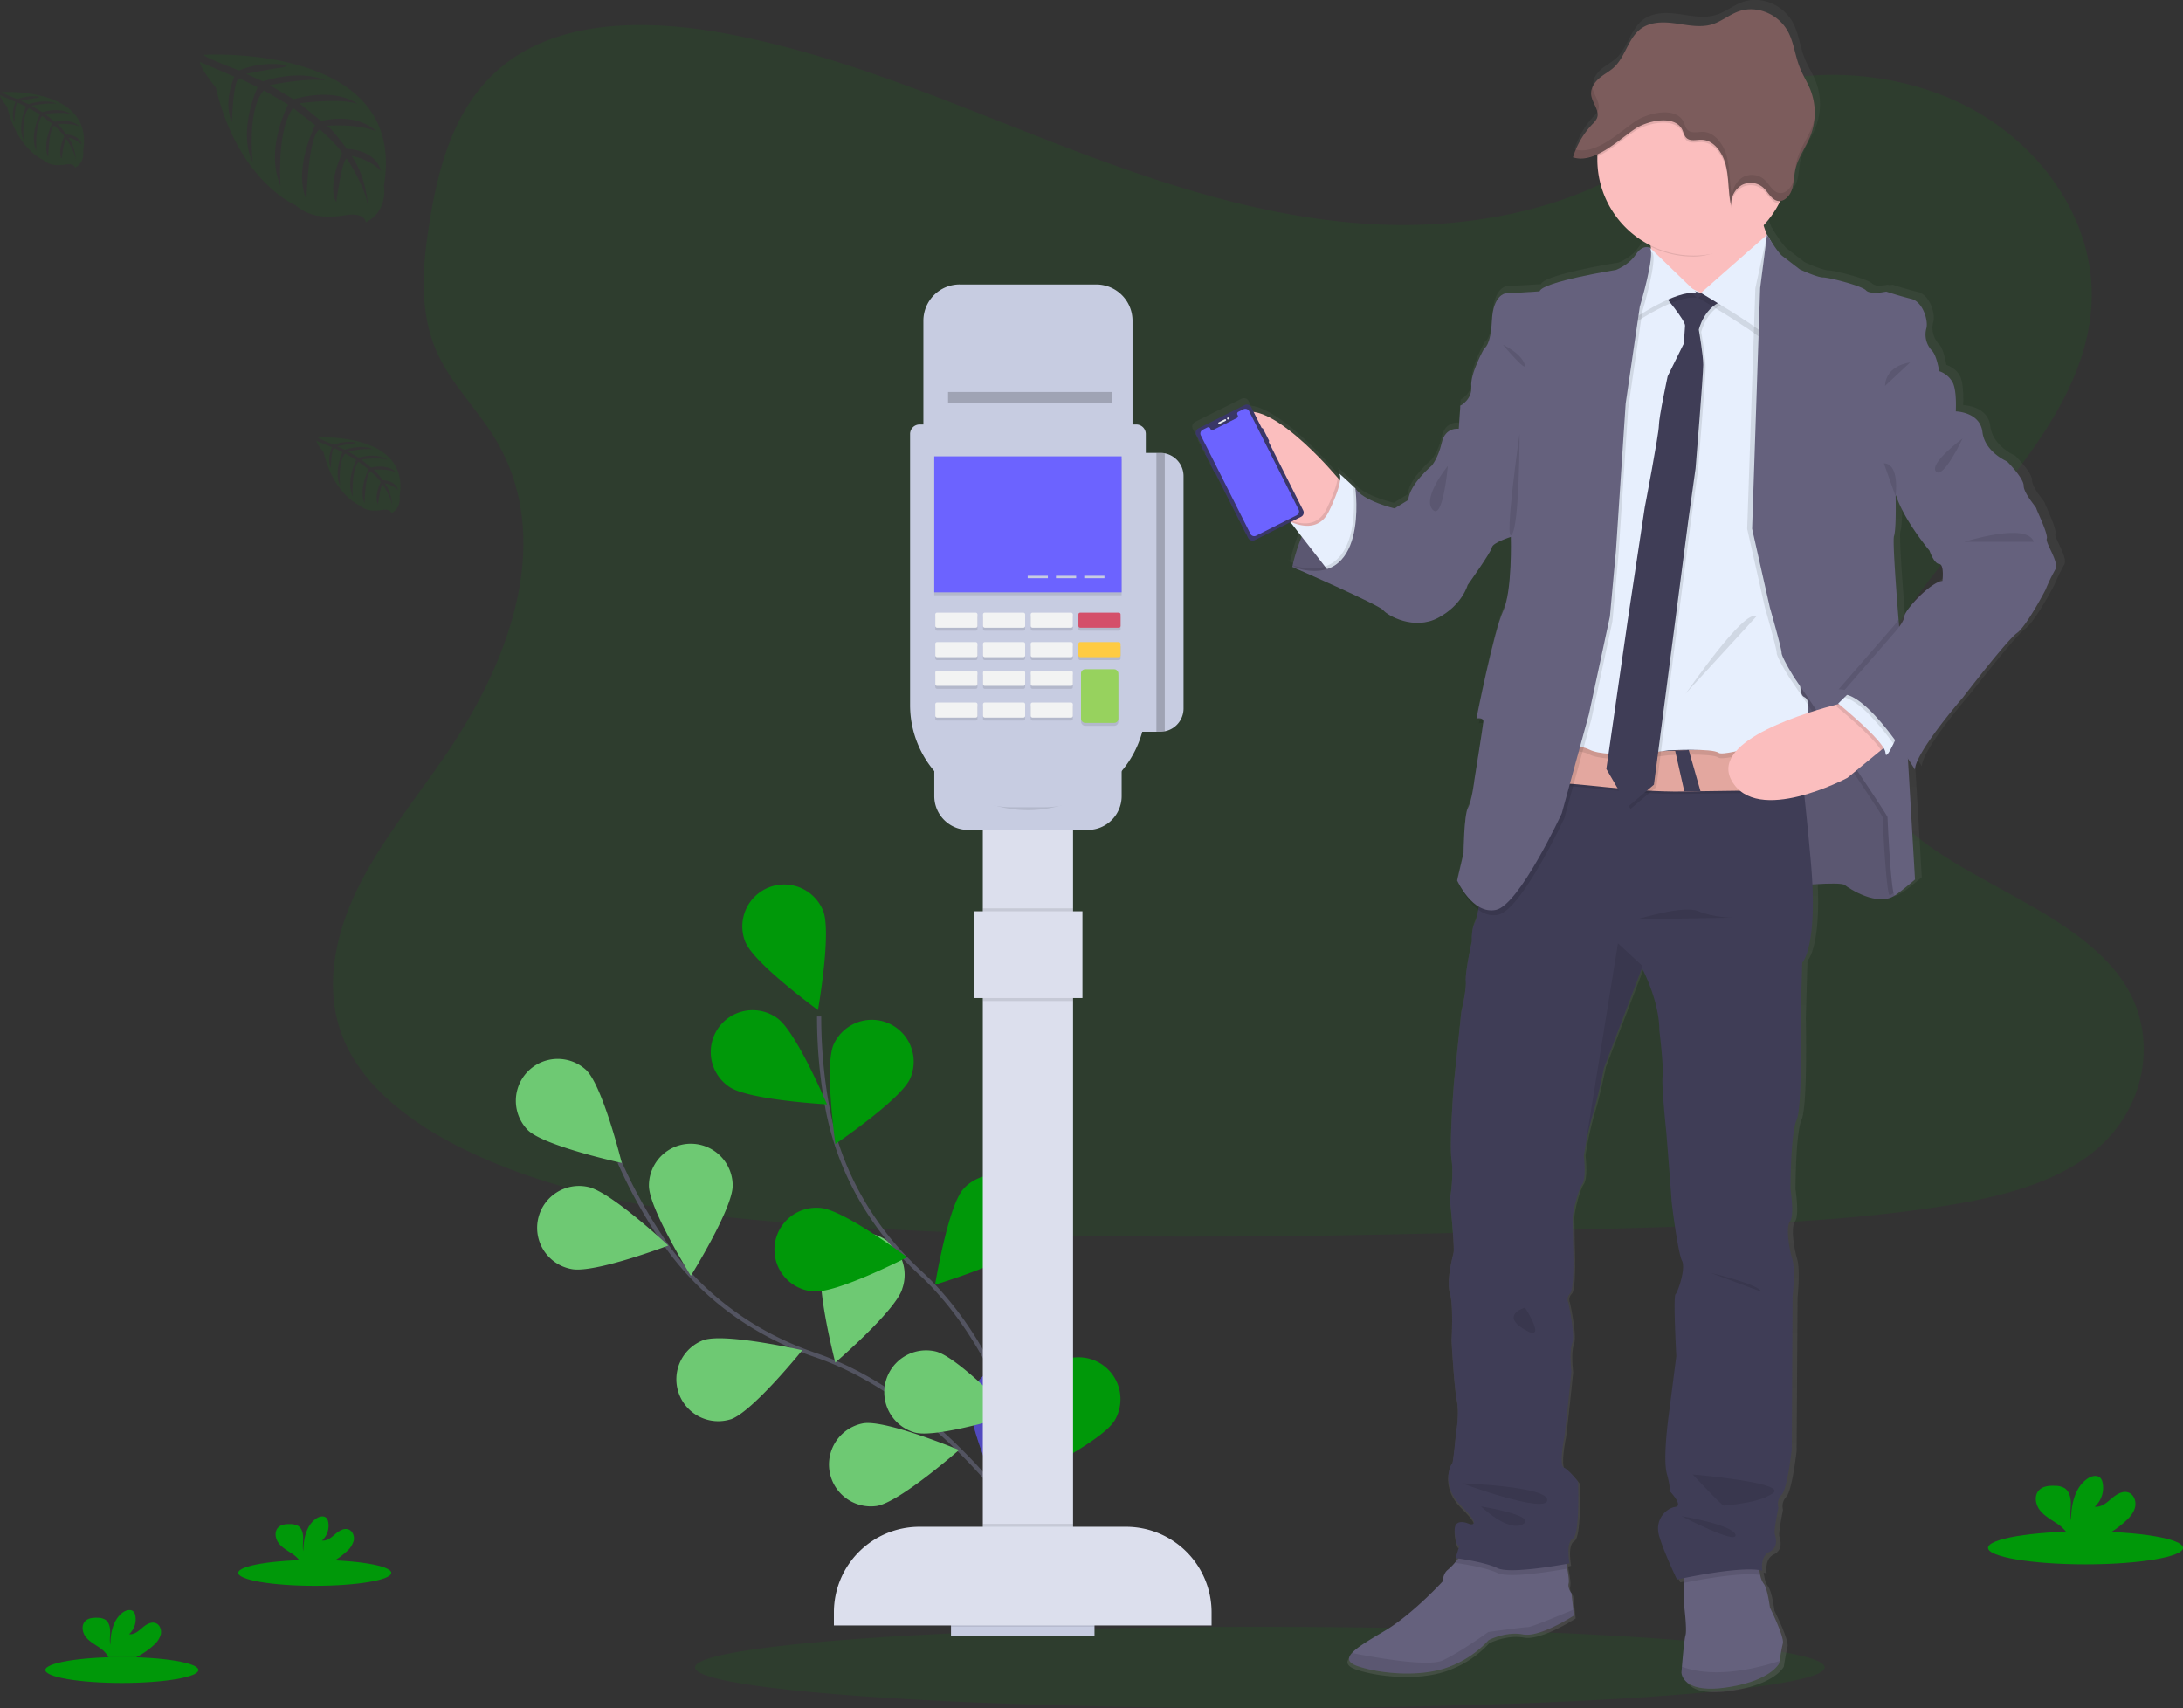 <svg xmlns="http://www.w3.org/2000/svg" xmlns:xlink="http://www.w3.org/1999/xlink" data-name="Layer 1" width="1038.82" height="812.78"><rect width="100%" height="100%" fill="#333333" stroke="none"/><rect id="backgroundrect" width="100%" height="100%" x="0" y="0" fill="none" stroke="none"/><defs><linearGradient id="d0fcbace-0635-4911-8b0c-c4f3fdb0b5b3" x1="0.5" y1="1" x2="0.5" y2="0"><stop offset="0" stop-color="gray" stop-opacity="0.25"/><stop offset="0.54" stop-color="gray" stop-opacity="0.12"/><stop offset="1" stop-color="gray" stop-opacity="0.1"/></linearGradient></defs><title>mobile payments</title><g class="currentLayer" style=""><title>Layer 1</title><path d="M659.06,106.933 C603.83,105.023 551.22,87.183 500.98,67.723 s-100,-41.12 -153.91,-51.46 c-34.68,-6.65 -74.33,-7.59 -102.28,11 c-26.88,17.89 -35.57,48.78 -40.24,77.43 c-3.52,21.56 -5.58,44.26 4.05,64.44 c6.68,14 18.55,25.79 26.76,39.21 c28.56,46.71 8.37,104.3 -22.58,149.9 C198.26,379.583 181.41,399.993 170.22,422.723 s-16.39,48.87 -6.59,72.09 c9.72,23 32.87,40.32 58,52.49 c50.95,24.7 111,31.77 169.51,35.78 c129.58,8.86 259.85,5 389.78,1.18 c48.08,-1.42 96.37,-2.86 143.67,-10.3 c26.27,-4.13 53.39,-10.68 72.46,-26.5 c24.21,-20.08 30.21,-54.09 14,-79.27 c-27.21,-42.24 -102.45,-52.73 -121.46,-98.06 c-10.47,-24.95 0.28,-52.75 15.49,-75.89 c32.64,-49.64 87.34,-93.19 90.22,-149.93 c2,-39 -24.32,-78 -65,-96.44 c-42.62,-19.33 -101.71,-16.9 -133.16,15.1 C764.73,95.953 707.83,108.633 659.06,106.933 z" fill="#009809" opacity="0.1" id="svg_1" class="" fill-opacity="1"/><path d="M503.15,749.75 s-46,-81.51 -115.32,-105 c-29.09,-9.86 -54.48,-28.4 -71.84,-53.74 a238.81,238.81 0 0 1 -21.2,-38.12 " fill="none" stroke="#535461" stroke-miterlimit="10" stroke-width="2" id="svg_2"/><path d="M251.21,537.81 c7.89,7.66 44.67,15.59 44.67,15.59 s-9,-36.52 -16.92,-44.19 a19.93,19.93 0 0 0 -27.75,28.6 z" fill="#6ec973" id="svg_3" class="" fill-opacity="1" opacity="1"/><path d="M272.01,603.9 c10.8,2.14 46,-11.19 46,-11.19 s-27.43,-25.76 -38.22,-27.9 a19.93,19.93 0 1 0 -7.76,39.09 z" fill="#6ec973" id="svg_4" class="" fill-opacity="1" opacity="1"/><path d="M347.77,675.39 c10.4,-3.6 34,-32.87 34,-32.87 s-36.67,-8.39 -47.07,-4.79 a19.93,19.93 0 0 0 13,37.66 z" fill="#6ec973" id="svg_5" class="" fill-opacity="1" opacity="1"/><path d="M417.27,716.62 c10.86,-1.79 39.1,-26.64 39.1,-26.64 s-34.73,-14.47 -45.59,-12.68 a19.93,19.93 0 0 0 6.49,39.32 z" fill="#6ec973" id="svg_6" class="" fill-opacity="1" opacity="1"/><path d="M348.66,564.17 c0,11 -19.91,42.93 -19.91,42.93 S308.81,575.19 308.8,564.19 a19.93,19.93 0 0 1 39.86,0 z" fill="#6ec973" id="svg_7" class="" fill-opacity="1" opacity="1"/><path d="M429.33,613.39 c-3.29,10.5 -31.84,35 -31.84,35 s-9.48,-36.41 -6.19,-46.91 a19.93,19.93 0 1 1 38,11.91 z" fill="#6ec973" id="svg_8" class="" fill-opacity="1" opacity="1"/><path d="M501.17,671.99 c-1.46,10.9 -25.46,39.88 -25.46,39.88 s-15.5,-34.28 -14,-45.19 a19.92,19.92 0 1 1 39.49,5.31 z" fill="#6c63ff" id="svg_9"/><path d="M501.17,671.99 c-1.46,10.9 -25.46,39.88 -25.46,39.88 s-15.5,-34.28 -14,-45.19 a19.92,19.92 0 1 1 39.49,5.31 z" opacity="0.25" id="svg_16"/><path d="M500.5,748.13 s-9,-93.17 -62.87,-142.73 c-22.6,-20.8 -38.3,-48 -43.9,-78.24 a238.09,238.09 0 0 1 -3.93,-43.45 " fill="none" stroke="#535461" stroke-miterlimit="10" stroke-width="2" id="svg_17"/><path d="M354.727,448.28 c4.11,10.21 34.52,32.36 34.52,32.36 s6.55,-37.05 2.44,-47.26 a19.93,19.93 0 0 0 -37,14.9 z" fill="#009809" id="svg_18" class="" fill-opacity="1"/><path d="M346.957,517.13 c9,6.33 46.57,8.4 46.57,8.4 s-14.63,-34.66 -23.63,-41 a19.93,19.93 0 1 0 -22.94,32.59 z" fill="#009809" id="svg_19" class="" fill-opacity="1"/><path d="M387.237,614.543 c11,0.92 44.44,-16.26 44.44,-16.26 S401.547,575.723 390.577,574.833 a19.93,19.93 0 1 0 -3.34,39.71 z" fill="#009809" id="svg_20" class="" fill-opacity="1"/><path d="M435.41,681.717 c10.66,2.76 46.55,-8.52 46.55,-8.52 s-25.89,-27.3 -36.54,-30.06 a19.93,19.93 0 0 0 -10,38.58 z" fill="#6ec973" id="svg_21" class="" fill-opacity="1"/><path d="M433.137,513.193 c-4.46,10.07 -35.6,31.18 -35.6,31.18 s-5.3,-37.25 -0.85,-47.31 a19.93,19.93 0 0 1 36.45,16.13 z" fill="#009809" id="svg_22" class="" fill-opacity="1"/><path d="M488.27,592.217 c-7.26,8.27 -43.29,19.1 -43.29,19.1 s6.09,-37.13 13.35,-45.39 a19.92,19.92 0 1 1 29.94,26.29 z" fill="#009809" id="svg_23" class="" fill-opacity="1"/><path d="M530.21,676.24 C524.41,685.62 490.77,702.39 490.77,702.39 s-0.28,-37.62 5.48,-47 a19.93,19.93 0 0 1 34,20.86 z" fill="#009809" id="svg_24" class="" fill-opacity="1"/><ellipse cx="599.527" cy="793.45" rx="268.81" ry="19.33" fill="#009809" opacity="0.1" id="svg_25" class="" fill-opacity="1"/><path d="M978.11,253.85 c0.78,-2.13 -5.07,-13.95 -5.07,-14.53 s-6.05,-7.17 -6.05,-10.85 s-8,-11.62 -8,-11.62 s-10.73,-4.46 -11.9,-14.15 s-12.85,-9.88 -12.88,-9.88 h0 s0.05,-0.89 0.07,-2.22 c0,-3 -0.09,-8.4 -1.44,-11.34 c-2,-4.26 -6.64,-5.62 -6.64,-5.62 s-1.17,-7.56 -3.51,-9.89 a11.1,11.1 0 0 1 -2.73,-10.46 c1.17,-3.67 -1.56,-13 -7.22,-14.33 s-12.1,-3.49 -12.1,-3.49 s-0.63,0.12 -1.56,0.25 l-0.78,-0.25 a34.3,34.3 0 0 1 -4.1,0.51 a5.14,5.14 0 0 1 -3.31,-1.09 c-2,-2.13 -17.75,-6.2 -20.68,-6.2 s-11.32,-3.88 -11.32,-3.88 s-5.85,-4.45 -8.38,-6.39 c-2.36,-1.79 -6.71,-9.06 -7.34,-10.13 l-0.08,-0.14 h0 l-0.05,0 a35.93,35.93 0 0 1 -1.53,-4.23 c-0.09,-0.3 -0.16,-0.6 -0.24,-0.9 a46.64,46.64 0 0 0 7.26,-10 c0.2,-0.38 0.38,-0.77 0.57,-1.15 a4.21,4.21 0 0 0 1.27,-0.2 a5.38,5.38 0 0 0 0.51,-0.2 a8.5,8.5 0 0 0 4.14,-4.95 h0 c0.14,-0.42 0.26,-0.85 0.37,-1.28 l0.09,-0.43 c0.07,-0.29 0.13,-0.59 0.19,-0.89 s0.05,-0.33 0.08,-0.5 s0.09,-0.58 0.13,-0.87 s0,-0.33 0.07,-0.49 c0.05,-0.37 0.09,-0.73 0.14,-1.1 h0 c0.16,-1.37 0.32,-2.74 0.61,-4.08 a0.14,0.14 0 0 1 0,-0.06 h0 c1.16,-5.26 4.33,-9.7 6.57,-14.56 h0 c0.32,-0.7 0.62,-1.41 0.9,-2.12 s0.54,-1.56 0.77,-2.36 c0.07,-0.24 0.12,-0.48 0.19,-0.72 q0.22,-0.88 0.39,-1.77 c0.05,-0.25 0.1,-0.5 0.14,-0.76 c0.14,-0.8 0.25,-1.61 0.31,-2.42 a29.86,29.86 0 0 0 -2,-13.61 c-1.46,-3.64 -3.64,-6.92 -5.12,-10.55 c-2.24,-5.52 -2.83,-11.76 -5.57,-17 c-4.59,-8.81 -15.41,-13.22 -24.3,-9.91 c-4.24,1.58 -7.92,4.65 -12.23,6 c-5.76,1.84 -11.93,0.46 -17.9,-0.37 s-12.56,-0.9 -17.36,3 c-5.53,4.49 -7,12.93 -12.22,17.85 c-2.18,2.07 -4.89,3.39 -7.19,5.3 a11.79,11.79 0 0 0 -3.61,4.93 c0,0.14 -0.09,0.28 -0.13,0.42 s-0.09,0.33 -0.13,0.5 s-0.07,0.39 -0.1,0.58 s0,0.27 0,0.4 a6,6 0 0 0 0,1 h0 a8.33,8.33 0 0 0 0.16,1 a2,2 0 0 0 0.07,0.26 a7.71,7.71 0 0 0 0.24,0.82 s0,0.1 0,0.15 c0.11,0.3 0.23,0.59 0.35,0.89 l0.19,0.43 c0,0.12 0.11,0.24 0.16,0.37 a23,23 0 0 1 1.81,4.5 a5,5 0 0 1 -0.18,3 a9,9 0 0 1 -2.16,2.84 a40.32,40.32 0 0 0 -8.81,14.1 c-0.22,0.6 -0.43,1.2 -0.63,1.81 c0,0 0,0 0,0.05 l0.26,0.07 a13.06,13.06 0 0 0 1.71,0.37 c0.33,0 0.66,0.08 1,0.1 a15.2,15.2 0 0 0 4,-0.3 c0.34,-0.07 0.67,-0.15 1,-0.24 a23.88,23.88 0 0 0 3.95,-1.45 c0,0.4 0,0.79 0,1.19 c0,0.22 0,0.44 0,0.66 a46.06,46.06 0 0 0 25.6,41.21 c0.06,0.43 0.11,0.84 0.17,1.26 s0.09,0.71 0.13,1.06 l-0.53,-0.51 s-3.51,-1.74 -6.83,3.3 s-9.56,7.36 -9.56,7.36 s-35.51,5.62 -36.87,10.27 l-16.59,1 s-5.85,0.77 -6.43,13 s-3.71,13.37 -3.71,13.37 s-6.83,12 -6.24,18.21 s-5.27,9.3 -5.27,9.3 l-0.78,11 s-6.44,-1 -8.2,6.59 s-4.87,11 -4.87,11 s-10.74,8.92 -11.32,16.47 l-6.63,4.07 s-15.42,-3.49 -18.93,-9.69 l-1.08,-1 a0.75,0.75 0 0 1 -0.09,-0.15 a0.32,0.32 0 0 0 0,0.07 c-2.3,-2.17 -7.2,-6.73 -6.45,-5.68 a4.82,4.82 0 0 1 0.32,3.12 l-1.15,-1.27 l-3.07,-3.41 s-22.93,-26.34 -37.56,-28.19 l-1.11,-2.19 a2.51,2.51 0 0 0 -3.37,-1.1 l-22.07,11 a2.49,2.49 0 0 0 -1.12,3.35 l2.47,4.85 h-0.05 a0.23,0.23 0 0 0 -0.1,0.32 l0.87,1.71 a0.24,0.24 0 0 0 0.32,0.11 h0 v0 l0.91,1.79 h0 a0.27,0.27 0 0 0 -0.12,0.36 l1.65,3.24 a0.26,0.26 0 0 0 0.36,0.12 h0 l0.67,1.31 h0 a0.26,0.26 0 0 0 -0.11,0.34 l1.68,3.3 a0.24,0.24 0 0 0 0.34,0.11 h0 l16,31.61 a2.52,2.52 0 0 0 3.37,1.11 l16.94,-8.47 l0.6,0.44 l5,6.43 c-0.85,2 -1.56,4 -2.16,5.79 a1.54,1.54 0 0 1 -0.05,0.17 c-0.13,0.38 -0.25,0.76 -0.36,1.12 l-0.12,0.38 c-0.12,0.37 -0.23,0.73 -0.33,1.07 l-0.18,0.64 c0,0.12 -0.08,0.25 -0.11,0.37 c-0.55,1.94 -0.9,3.44 -1.09,4.27 l-1.29,-0.4 l1.26,0.54 c0,0.07 0,0.15 0,0.2 c-0.06,0.26 -0.08,0.41 -0.08,0.41 c0.38,0.18 0.78,0.35 1.2,0.52 c6.83,3 40.94,17.94 42.69,20.21 c1.95,2.52 14.83,9.88 26.54,3.68 s14.24,-15.69 14.24,-15.69 s11.32,-15.7 11.71,-18 s9.17,-5 9.17,-5 s0.78,26 -3.71,35.46 s-12.88,51.53 -12.88,51.53 a6.16,6.16 0 0 1 1.66,-0.1 l-0.49,2.43 a5.54,5.54 0 0 1 2.06,0 c-0.62,4.77 -4.2,27 -4.2,27 s-1.17,10.08 -3.13,13.56 s-2.14,21.7 -2.14,21.7 l-3.12,13.18 s0.41,0.91 1.18,2.27 v0.05 s3.35,7.44 9,11.61 a23.82,23.82 0 0 1 -1.57,6 c-2,3.87 -1.56,9.3 -1.56,9.3 s-3.31,14.91 -2.93,19.18 S695.41,480.94 695.41,480.94 l-3.51,33.71 s-2.34,29.25 -1.17,37.2 s-0.78,18.79 -0.78,18.79 s2.34,23.06 1.75,25.57 s-3.51,13.37 -1.75,19.38 s0.78,22.47 0.78,22.47 s1.17,21.71 2.53,28.68 s-0.39,15.89 -0.39,15.89 s-1.37,14.92 -2,14.92 s-5.66,10.26 4.68,20.34 S699.51,726.39 699.51,726.39 s-8.2,-4.07 -7.22,4.26 c0.92,7.93 2.21,5.86 2.33,5.64 l-2,6.37 s0.51,0.06 1.37,0.19 l-1.13,1.36 a30.79,30.79 0 0 1 -3.94,4.08 c-2.34,1.74 -2.54,5.61 -2.54,5.61 s-14.43,15.7 -27.89,23.64 c-7.08,4.18 -13.2,7.72 -15.86,10.64 c-2.4,2.63 -2,4.76 3,6.41 c10.54,3.49 29.07,5.23 42.33,0.78 a49.37,49.37 0 0 0 20.68,-13.37 s8.4,-4.27 16.59,-2.72 s24.58,-9.1 24.58,-9.1 l-0.3,-2.75 l-0.87,-7.91 s-2,-2.33 -1.37,-4.84 c0.27,-1.14 -0.14,-4.08 -0.67,-7 c-0.14,-0.77 -0.29,-1.53 -0.44,-2.25 l1.5,-0.28 s-1.94,-9.88 1.57,-11.82 s2.53,-27.32 2.53,-27.32 s-4.49,-5.81 -6.83,-6.78 s-0.2,-13 0.2,-14.53 s3.51,-31.58 3.51,-31.58 s-1.17,-9.49 0.39,-13.56 s-1.95,-19.76 -1.95,-19.76 s-1.17,-1.94 1,-4.27 S749.41,592.54 749.41,592.54 s-0.19,-10.46 -0.19,-13.18 s2.34,-12.59 4.48,-15.88 s0.79,-13.57 0.79,-13.57 v0 l0.12,-0.77 c0,-0.29 0.1,-0.67 0.17,-1.1 l0.18,-1 a146.82,146.82 0 0 1 3.8,-16.82 c2.54,-8.14 5.47,-22.47 5.47,-22.47 L782.41,460.39 l0.21,-0.56 s8.38,15.5 8.38,29.85 c0,0 2.16,17.24 1.57,21.89 s1.76,26.54 1.76,26.54 s2.53,31.38 2.53,32.74 s3.12,25.58 5.08,29.27 s-2,14.91 -3.13,16.07 s0.39,29.65 0.39,29.65 s-2.93,22.47 -3.51,27.12 s-2.93,22.48 -1,29.46 s1.17,7.94 1.17,7.94 s7,7.17 2.93,7.75 s-10.33,5.81 -7.81,14.14 s8.6,20.74 8.6,20.74 s1.21,-0.27 3.23,-0.68 l0,2.3 l0.24,11.55 s1.36,11 0.58,13.57 c-0.57,1.83 -1.35,10.52 -1.73,15 c-0.14,1.66 -0.22,2.77 -0.22,2.77 s0,10.26 21.65,7.17 s25.56,-11.63 25.56,-11.63 l0.16,-1.07 c0.32,-2 1,-6.11 1.59,-8.42 c0.79,-3.11 -6.23,-17.06 -6.23,-17.06 s-1.18,-9.48 -3.13,-11.62 a10.28,10.28 0 0 1 -1.57,-4.07 c-0.18,-0.78 -0.33,-1.59 -0.46,-2.39 c0.51,0.07 1,0.16 1.44,0.26 c0,0 -1.17,-6.78 3.33,-8.92 s3.31,-6.58 2.73,-8.52 s1.75,-12.78 1.75,-12.78 a6.33,6.33 0 0 1 1.56,-6.2 c2.74,-2.72 4.88,-21.71 4.88,-21.71 L855.41,617.39 s1.37,-13 -0.19,-18.22 s-3.13,-15.3 -1,-18 s0.2,-15.3 0.2,-15.3 s0,-26.55 2.92,-33.13 s2,-48.25 2,-48.25 l0.77,-27.31 s6.37,-6 4.86,-37.48 c6.8,-0.42 14.47,-0.67 15.63,0.27 c2.14,1.74 16,10.66 24.19,5 c1.76,-0.78 9.75,-7.56 9.75,-7.56 l-3.44,-58.09 c2.15,3.24 3.45,5.39 3.45,5.39 c0,-8.14 23,-34.49 23,-34.49 s21.46,-27.7 26.14,-31 s13.85,-20.73 13.85,-20.73 a85.71,85.71 0 0 1 4.69,-9.69 C984.35,265.29 977.33,255.99 978.11,253.85 zm-50.34,20.35 c-5.85,0.58 -18.14,13.95 -18.34,16.85 c-0.1,1.53 -1.39,3.59 -2.59,5.21 c-0.09,-1.17 -0.19,-2.36 -0.29,-3.57 c-1.38,-17.12 -2.86,-38 -2.18,-40 c1.17,-3.49 0.77,-19.18 0.77,-19.18 l0,0 l0.22,-0.3 c3.94,12.16 16.15,26.5 16.15,26.5 s2.15,6.2 4.68,6.39 S927.77,274.2 927.77,274.2 z" fill="url(#d0fcbace-0635-4911-8b0c-c4f3fdb0b5b3)" id="svg_26"/><path d="M614.96,269.77 s7.11,-37.3 30,-37.49 l16.72,34.42 L650.53,274.39 S626.3,275.16 614.96,269.77 z" fill="#65617d" id="svg_27"/><path d="M661.68,266.69 L650.53,274.39 s-17,0.54 -29.24,-2.46 a33.72,33.72 0 0 1 -6.33,-2.16 s0,-0.2 0.13,-0.6 a1.21,1.21 0 0 1 0,-0.14 a84.41,84.41 0 0 1 4.33,-13.7 c0.7,-1.67 1.5,-3.4 2.36,-5.12 c3.35,-6.45 8.06,-12.77 14.5,-15.9 a19.8,19.8 0 0 1 7.63,-2 l0.68,0 h0.34 l0.36,0.76 l5.66,11.63 z" opacity="0.1" id="svg_28"/><path d="M851.66,421.68 s24,-2.31 26.15,-0.58 s15.77,10.58 23.84,5 s2.69,-25 2.69,-25.77 s-0.76,-28.26 -0.76,-28.26 l-14.43,-19.42 l-18.07,-34 l-36.92,-3.65 l1,54 l-0.19,27.69 z" fill="#65617d" id="svg_29"/><path d="M851.66,421.68 s24,-2.31 26.15,-0.58 s15.77,10.58 23.84,5 s2.69,-25 2.69,-25.77 s-0.76,-28.26 -0.76,-28.26 l-14.43,-19.42 l-18.07,-34 l-36.92,-3.65 l1,54 l-0.19,27.69 z" opacity="0.1" id="svg_30"/><path d="M640.14,231.32 s-1.91,23.46 -16.53,23.84 c0,0 -4.14,-2.5 -9.71,-6.66 c-12.84,-9.61 -33.22,-28.08 -27.59,-45.26 c8.08,-24.61 47.3,20.77 47.3,20.77 l3,3.38 z" fill="#fbbebe" id="svg_31"/><path d="M640.14,231.32 s-1.91,23.46 -16.53,23.84 c0,0 -4.14,-2.5 -9.71,-6.66 l-1.25,-1.6 a19.09,19.09 0 0 0 8,2.15 c3.67,0.08 7.8,-1.28 10.45,-6.58 a83.76,83.76 0 0 0 4,-9.31 a27.46,27.46 0 0 0 1.48,-5.77 z" opacity="0.1" id="svg_32"/><path d="M633.8,273.81 l-3.29,-4.23 L619.41,255.33 l-5.64,-7.28 a19,19 0 0 0 8,2.16 c3.67,0.08 7.8,-1.28 10.46,-6.59 a83.41,83.41 0 0 0 4,-9.31 c1.83,-5.19 1.79,-7.86 1.15,-8.76 s4.08,3.49 6.35,5.64 l0.08,0.08 c0.65,0.6 1.07,1 1.07,1 l0.39,0.78 l5.57,11.14 l0.06,0.47 C651.41,248.2 653.29,270.63 633.8,273.81 z" fill="#e7effd" id="svg_33"/><path d="M748.98,768.75 s-16.15,10.58 -24.22,9 s-16.35,2.7 -16.35,2.7 a48.66,48.66 0 0 1 -20.39,13.27 c-13.07,4.42 -31.33,2.69 -41.71,-0.78 c-4.92,-1.63 -5.31,-3.75 -2.95,-6.35 c2.63,-2.91 8.66,-6.42 15.64,-10.57 c13.26,-7.88 27.49,-23.46 27.49,-23.46 s0.19,-3.84 2.5,-5.57 a29.84,29.84 0 0 0 3.88,-4 c2.06,-2.44 4,-5 4,-5 l47.5,1.54 s0.81,3.43 1.44,6.93 c0.53,2.87 0.94,5.79 0.67,6.92 c-0.58,2.49 1.35,4.8 1.35,4.8 l0.85,7.85 z" fill="#65617d" id="svg_34"/><path d="M848.41,782.01 c-0.57,2.3 -1.26,6.43 -1.57,8.37 c-0.11,0.66 -0.16,1.06 -0.16,1.06 s-3.85,8.46 -25.19,11.54 s-21.34,-7.12 -21.34,-7.12 s0.08,-1.1 0.22,-2.75 c0.37,-4.5 1.14,-13.11 1.7,-14.94 c0.77,-2.5 -0.57,-13.46 -0.57,-13.46 l-0.23,-11.46 l-0.16,-8 l35.38,-3.66 a67.68,67.68 0 0 0 1.14,7.88 a10,10 0 0 0 1.55,4 c1.92,2.13 3.08,11.54 3.08,11.54 S849.16,778.93 848.41,782.01 z" fill="#65617d" id="svg_35"/><path d="M744.41,739.52 s0.81,3.43 1.44,6.93 c-5.13,0.94 -27.56,4.83 -33.17,2.11 c-6.34,-3.08 -20,-4.81 -20,-4.81 l0.23,-0.78 c2.06,-2.44 4,-5 4,-5 z" opacity="0.1" id="svg_36"/><path d="M837.61,749.51 c-9,-1.52 -28.62,2.16 -36.36,3.74 l-0.16,-8 l35.38,-3.66 A67.68,67.68 0 0 0 837.61,749.51 z" opacity="0.1" id="svg_37"/><path d="M857.62,458.02 l-0.77,27.11 s1,41.34 -1.92,47.88 s-2.89,32.88 -2.89,32.88 s1.93,12.5 -0.19,15.18 s-0.58,12.7 1,17.89 s0.18,18.08 0.18,18.08 l-0.38,72.68 s-2.11,18.84 -4.81,21.54 a6.3,6.3 0 0 0 -1.53,6.15 s-2.31,10.76 -1.73,12.69 s1.73,6.34 -2.69,8.45 s-3.28,8.85 -3.28,8.85 c-10.57,-2.5 -40.56,4.24 -40.56,4.24 s-6,-12.31 -8.47,-20.58 s3.66,-13.46 7.69,-14 s-2.88,-7.7 -2.88,-7.7 s0.77,-1 -1.15,-7.88 s0.38,-24.62 1,-29.23 s3.46,-26.92 3.46,-26.92 s-1.53,-28.26 -0.38,-29.42 s5,-12.31 3.08,-16 s-5,-27.69 -5,-29 s-2.5,-32.5 -2.5,-32.5 s-2.3,-21.73 -1.73,-26.34 s-1.54,-21.72 -1.54,-21.72 c0,-14.24 -8.26,-29.62 -8.26,-29.62 l-0.21,0.55 l-17.87,47 s-2.88,14.22 -5.39,22.3 a146.13,146.13 0 0 0 -3.75,16.69 l-0.17,1 c-0.07,0.43 -0.13,0.8 -0.17,1.08 l-0.12,0.78 v0 s1.34,10.19 -0.77,13.46 S748.41,576.66 748.41,579.39 s0.18,13.09 0.18,13.09 s0.78,20.57 -1.34,22.88 s-1,4.23 -1,4.23 s3.47,15.57 1.93,19.61 s-0.38,13.45 -0.38,13.45 S744.75,682.39 744.41,683.95 s-2.5,13.46 -0.2,14.42 s6.73,6.73 6.73,6.73 s1,25.19 -2.49,27.11 s-1.55,11.73 -1.55,11.73 s-27.87,5.39 -34.22,2.31 s-20,-4.81 -20,-4.81 l1.91,-6.32 c-0.11,0.22 -1.38,2.27 -2.29,-5.6 c-1,-8.27 7.12,-4.23 7.12,-4.23 s6.34,1.54 -3.86,-8.46 s-5.19,-20.19 -4.61,-20.19 s1.92,-14.8 1.92,-14.8 s1.73,-8.85 0.38,-15.77 s-2.49,-28.46 -2.49,-28.46 s1,-16.34 -0.77,-22.3 s1.15,-16.73 1.73,-19.24 s-1.73,-25.38 -1.73,-25.38 s1.93,-10.76 0.77,-18.64 s1.16,-36.92 1.16,-36.92 l3.46,-33.46 s2.49,-10.38 2.11,-14.61 s2.88,-19 2.88,-19 s-0.38,-5.39 1.54,-9.23 s2.7,-16.53 2.7,-16.53 l18.46,-42.31 l9,-37.3 l122.1,-1.15 s0.45,3.23 1.18,9.11 s1.79,14.59 3,25.33 c1.06,9.76 2.22,21.24 3.36,34 C865.31,450.71 857.62,458.02 857.62,458.02 z" fill="#3f3d56" id="svg_38"/><path d="M846.28,121.33 L817.81,151.72 s-36.52,-14.62 -32.68,-19.62 c1.49,-1.94 1.25,-8 0.39,-14.78 c-1.35,-10.64 -4.23,-22.91 -4.23,-22.91 s63.83,-10.38 58.44,0.38 c-2,3.94 -1.62,8.53 -0.4,12.77 A48,48 0 0 0 846.28,121.33 z" fill="#fbbebe" id="svg_39"/><path d="M839.73,94.79 c-2,3.94 -2.9,4.32 -1.67,8.56 c-8.35,9 -19,18.75 -32.16,18.75 a45.53,45.53 0 0 1 -20.38,-4.78 c-1.35,-10.64 -4.23,-22.91 -4.23,-22.91 S845.12,84.03 839.73,94.79 z" opacity="0.1" id="svg_40"/><path d="M851.66,75.18 a45.77,45.77 0 1 1 -91.53,0 c0,-0.22 0,-0.44 0,-0.66 a45.76,45.76 0 0 1 91.52,0.66 z" fill="#fbbebe" id="svg_41"/><path d="M858.29,377.09 c-6.06,0.05 -26.25,0.22 -48.81,0.58 h-0.27 l-7.46,0.12 h-0.23 c-26.75,0.43 -53.11,-4.8 -63.69,-3.8 c-22.5,2.11 8.07,-20.77 8.07,-20.77 s24.35,6.5 51.25,5.18 l6.47,-0.33 c20.45,-1.16 41,-3.08 51.72,-6.3 C856.09,357.71 857.13,366.39 858.29,377.09 z" opacity="0.1" id="svg_42"/><path d="M858.29,375.94 c-6.06,0 -26.25,0.22 -48.81,0.57 h-0.27 l-7.46,0.13 h-0.23 c-26.75,0.43 -53.11,-4.8 -63.69,-3.81 c-22.5,2.11 8.07,-20.76 8.07,-20.76 s24.35,6.49 51.25,5.18 l6.47,-0.34 c20.45,-1.15 41,-3.08 51.72,-6.3 C856.09,356.55 857.13,365.2 858.29,375.94 z" fill="#e3a79f" id="svg_43"/><path d="M793.59,134.02 L758.21,150.56 L730.91,361.68 s16.15,-7.3 25.38,-2.69 s37.68,0.39 37.68,0.39 s20.77,-1.16 23.85,1.15 s39.22,-9.61 39.22,-9.61 s6.54,-14.62 1.54,-16.92 s1.54,-25 1.54,-25 l-3.08,-152.29 l-6.15,-19.61 l-16.54,-10 L817.41,140.56 L809.41,141.71 z" opacity="0.1" id="svg_44"/><path d="M793.59,131.71 L758.21,148.25 L730.91,359.39 s16.15,-7.31 25.38,-2.69 s37.68,0.38 37.68,0.38 s20.77,-1.15 23.85,1.15 s39.22,-9.61 39.22,-9.61 s6.54,-14.61 1.54,-16.92 s1.54,-25 1.54,-25 L857.04,154.39 l-6.15,-19.61 l-16.54,-10 L817.41,138.25 L809.41,139.39 z" fill="#e7effd" id="svg_45"/><path d="M793.01,141.52 s10.19,12.11 10,14.61 s-0.57,8.46 -0.57,8.46 l-7.7,15.58 s-4.23,19.42 -4.23,23.46 s-6.73,39 -6.73,39 l-8.07,53.84 l-10.19,70.57 l10.38,17.88 l12.31,-10.38 l16.34,-125.76 l3.46,-24.8 s3.65,-44.61 3.65,-49.22 s-2.11,-16.73 -2.11,-16.73 s2.5,-11.54 12.88,-14.23 s-0.77,-0.58 -0.77,-0.58 l-6,-4.81 l-5.19,2.12 S796.09,136.14 793.01,141.52 z" opacity="0.1" id="svg_46"/><path d="M791.86,140.39 s10.19,12.11 10,14.61 s-0.58,8.46 -0.58,8.46 l-7.69,15.58 S789.41,198.44 789.41,202.47 s-6.73,39 -6.73,39 L774.55,295.39 L764.41,365.91 l10.39,17.89 L787.05,373.39 L803.41,247.66 l3.46,-24.8 s3.65,-44.61 3.65,-49.23 S808.41,156.9 808.41,156.9 s2.5,-11.53 12.88,-14.23 s-0.77,-0.57 -0.77,-0.57 l-6,-4.81 L809.41,139.39 S794.94,134.98 791.86,140.39 z" fill="#3f3d56" id="svg_47"/><path d="M785.13,120.18 s-1.54,1.15 -1.92,8.84 s-5.77,25 -5.77,25 s20,-13.85 30,-12.31 z" opacity="0.1" id="svg_48"/><path d="M785.13,117.87 s-1.54,1.15 -1.92,8.85 s-5.77,25 -5.77,25 s20,-13.84 30,-12.3 z" fill="#e7effd" id="svg_49"/><path d="M839.74,114.02 l-31.54,27.69 s26.54,15.77 30,19.62 s6.92,-37.69 6.92,-37.69 z" opacity="0.1" id="svg_50"/><path d="M840.89,111.72 L809.41,139.39 s26.53,15.76 30,19.61 s6.93,-37.69 6.93,-37.69 z" fill="#e7effd" id="svg_51"/><path d="M786.28,120.18 s-3.46,-1.73 -6.73,3.27 s-9.42,7.3 -9.42,7.3 s-35,5.58 -36.34,10.19 l-16.34,1 s-5.77,0.76 -6.35,12.88 S707.41,168.06 707.41,168.06 s-6.73,11.92 -6.16,18.07 s-5.19,9.23 -5.19,9.23 l24,62.49 s0.77,25.77 -3.66,35.19 s-12.69,51.15 -12.69,51.15 s3.47,-0.77 3.27,1.53 s-4.23,27.5 -4.23,27.5 s-1.15,10 -3.07,13.46 s-2.12,21.54 -2.12,21.54 l-3.08,13.07 s7.31,16.35 18.46,14 S744.41,389.39 744.41,389.39 l12.88,-47.11 l10,-46.53 l2.88,-31.53 l4.62,-69.8 l6.73,-46.15 S788.98,123.45 786.28,120.18 z" opacity="0.1" id="svg_52"/><path d="M785.13,117.87 s-3.46,-1.73 -6.73,3.27 s-9.42,7.31 -9.42,7.31 s-35,5.57 -36.34,10.19 l-16.35,1 s-5.77,0.77 -6.34,12.88 s-3.66,13.27 -3.66,13.27 s-6.73,11.92 -6.15,18.07 s-5.19,9.23 -5.19,9.23 l24,62.49 s0.77,25.77 -3.65,35.19 s-12.69,51.15 -12.69,51.15 s3.46,-0.77 3.27,1.54 s-4.23,27.49 -4.23,27.49 s-1.15,10 -3.08,13.46 s-2.11,21.54 -2.11,21.54 L693.41,418.98 s7.31,16.35 18.46,14 s31.34,-45.95 31.34,-45.95 l12.89,-47.11 l10,-46.54 l2.89,-31.53 l4.61,-69.8 l6.73,-46.15 S787.82,121.14 785.13,117.87 z" fill="#65617d" id="svg_53"/><path d="M661.68,266.69 L650.53,274.39 s-17,0.54 -29.24,-2.46 l-6.2,-2.76 l-1.25,-0.54 l1.28,0.4 c6.43,1.91 11.46,1.87 15.39,0.55 c15.78,-5.31 14,-31.37 13.43,-37.27 c-0.06,-0.59 -0.1,-1 -0.13,-1.12 a0.32,0.32 0 0 1 0,-0.07 l0.09,0.15 a7.06,7.06 0 0 0 0.73,1 c0.22,0.25 0.45,0.51 0.7,0.75 l0,0 l5.57,11.14 l0.06,0.47 z" opacity="0.1" id="svg_54"/><path d="M700.33,191.51 l-5.38,1.54 l-0.77,11 s-6.35,-1 -8.08,6.54 s-4.8,11 -4.8,11 s-10.58,8.85 -11.16,16.34 l-6.53,4 S648.41,238.39 644.96,232.28 c0,0 6.92,49.61 -30,37.49 c0,0 41.34,18.08 43.26,20.58 s14.62,9.8 26.15,3.65 S698.41,278.39 698.41,278.39 s11.15,-15.58 11.54,-17.89 s9,-5 9,-5 l16.54,-40 z" fill="#65617d" id="svg_55"/><path d="M835.32,137.1 l5.57,-25.38 s2.5,8.27 5,10.19 l8.27,6.34 s8.27,3.85 11.15,3.85 s18.46,4 20.38,6.15 s9.62,0.58 9.62,0.58 s6.34,2.11 11.92,3.46 s8.27,10.58 7.11,14.23 a11.09,11.09 0 0 0 2.7,10.38 c2.3,2.31 3.46,9.81 3.46,9.81 a11.25,11.25 0 0 1 6.53,5.57 c1.93,4.23 1.35,13.46 1.35,13.46 l-28.65,40.38 s0.38,15.58 -0.77,19 s4,62.3 4,62.3 l6,101.14 s-7.88,6.73 -9.61,7.5 s-3.47,-35.77 -3.47,-37.11 s-44.41,-66.53 -44.41,-66.53 s-6,-9.62 -6,-11.73 s-5.58,-21.54 -5.58,-21.54 l-8.46,-37.49 z" opacity="0.1" id="svg_56"/><path d="M930.76,193.54 c0,1.32 -0.07,2.2 -0.07,2.2 L902.06,236.09 l0,0 s0.4,15.57 -0.76,19 c-0.67,2 0.8,22.7 2.16,39.69 c1,12.27 1.88,22.61 1.88,22.61 l2.53,42.9 l3.42,58.24 s-7.88,6.73 -9.61,7.5 s-3.46,-35.77 -3.46,-37.12 s-44.42,-66.52 -44.42,-66.52 s-6,-9.62 -6,-11.73 s-5.57,-21.54 -5.57,-21.54 l-8.46,-37.5 l3.84,-114.59 l3.27,-25.38 s4.81,8.27 7.31,10.18 s8.26,6.35 8.26,6.35 s8.27,3.85 11.16,3.85 s18.46,4 20.38,6.15 s9.62,0.58 9.62,0.58 s6.34,2.11 11.91,3.46 s8.27,10.58 7.12,14.22 a11.09,11.09 0 0 0 2.69,10.39 c2.31,2.31 3.46,9.8 3.46,9.8 a11.29,11.29 0 0 1 6.54,5.59 C930.68,185.21 930.81,190.54 930.76,193.54 z" fill="#65617d" id="svg_57"/><path d="M695.72,705.87 c1,0 41.34,1.54 40.57,8.08 S695.72,705.87 695.72,705.87 z" opacity="0.1" id="svg_58"/><path d="M704.76,716.83 s27.11,4.42 20,8.46 S704.76,716.83 704.76,716.83 z" opacity="0.1" id="svg_59"/><path d="M805.51,701.64 s45,3.85 38.27,8.84 s-22.69,5.77 -23.46,6 S805.51,701.64 805.51,701.64 z" opacity="0.1" id="svg_60"/><path d="M800.13,721.45 s25,4.23 25.76,9 S800.13,721.45 800.13,721.45 z" opacity="0.1" id="svg_61"/><path d="M813.97,605.69 s22.88,5.38 24.23,9 z" opacity="0.1" id="svg_62"/><path d="M725.71,622.23 s-11.92,3.46 -0.38,10.38 S725.71,622.23 725.71,622.23 z" opacity="0.1" id="svg_63"/><path d="M778.59,437.44 c1.35,0 22.31,-6.92 29.61,-3.84 s16.35,3.07 16.35,3.07 z" opacity="0.1" id="svg_64"/><path d="M781.29,459.39 l-0.21,1.9 l-17.87,47 s-2.88,14.22 -5.39,22.3 a146.13,146.13 0 0 0 -3.75,16.69 l15.87,-98.41 z" opacity="0.1" id="svg_65"/><path d="M809.21,376.51 l-7.46,0.13 h-0.23 l-4.37,-19.38 c2.15,-0.11 4.3,-0.22 6.47,-0.35 z" fill="#3f3d56" id="svg_66"/><path d="M899.92,353.04 l-4.79,3.94 l-16,13.16 s-43.27,23.08 -55.19,1.16 c-10.51,-19.31 38.55,-33.1 50.36,-36.11 c1.61,-0.41 2.52,-0.61 2.52,-0.61 z" fill="#fbbebe" id="svg_67"/><path d="M715.14,164.02 s8.46,3.84 10.38,9.23 S715.14,164.02 715.14,164.02 z" opacity="0.1" id="svg_68"/><path d="M688.99,221.7 s-12.31,15 -7.31,20.77 S688.99,221.7 688.99,221.7 z" opacity="0.1" id="svg_69"/><path d="M908.96,172.48 s-11.54,1.15 -11.92,11.15 z" opacity="0.1" id="svg_70"/><path d="M802.05,330.15 c1.15,-1.15 27.69,-40.38 33.84,-36.92 z" opacity="0.1" id="svg_71"/><path d="M851.66,75.18 a45.6,45.6 0 0 1 -5.41,21.6 l-0.34,-0.06 c-2.9,-0.61 -4.41,-4 -6.63,-6.1 a9,9 0 0 0 -10.38,-1.46 a10.56,10.56 0 0 0 -5.1,9.87 c-1.46,-6.16 -1,-12.71 -2.43,-18.88 s-5.74,-12.41 -11.63,-12.52 c-2.54,0 -5.51,0.94 -7.34,-1 c-1.11,-1.15 -1.34,-3 -2.17,-4.35 c-4.21,-6.82 -17,-3.37 -22.26,0.12 c-5.06,3.36 -11.32,9.08 -17.83,12.08 a45.76,45.76 0 0 1 91.52,0.66 z" opacity="0.1" id="svg_72"/><path d="M800.23,61.16 c0.84,1.39 1.06,3.21 2.17,4.35 c1.83,1.9 4.8,0.93 7.34,1 c5.89,0.1 10.2,6.35 11.63,12.52 s1,12.71 2.43,18.87 a10.54,10.54 0 0 1 5.11,-9.86 a9,9 0 0 1 10.37,1.45 c2.22,2.11 3.73,5.49 6.63,6.1 s5.7,-2.17 6.74,-5.23 s1,-6.41 1.66,-9.58 c1.31,-6 5.22,-10.91 7.39,-16.61 a30.12,30.12 0 0 0 -0.2,-21.48 c-1.44,-3.61 -3.59,-6.86 -5,-10.47 c-2.22,-5.48 -2.8,-11.66 -5.49,-16.88 c-4.53,-8.74 -15.19,-13.12 -23.95,-9.83 c-4.18,1.57 -7.81,4.61 -12.05,6 c-5.69,1.82 -11.76,0.45 -17.65,-0.37 s-12.38,-0.9 -17.11,3 c-5.44,4.45 -6.93,12.82 -12,17.71 c-2.15,2.05 -4.82,3.36 -7.09,5.26 s-4.22,4.72 -4,7.81 c0.34,4 4.24,7.6 2.8,11.29 a9.14,9.14 0 0 1 -2.13,2.81 a40.06,40.06 0 0 0 -9.31,15.84 c10.29,3.21 21.43,-8.13 29.48,-13.49 C783.21,57.8 796.02,54.39 800.23,61.16 z" fill="#7c5c5c" id="svg_73"/><path d="M899.92,353.04 l-4.79,3.94 c-4.22,-7 -21.55,-21.07 -21.55,-21.07 l0.75,-0.72 c1.61,-0.41 2.52,-0.61 2.52,-0.61 z" opacity="0.1" id="svg_74"/><path d="M904.54,345.92 s-1.72,4.28 -3.5,8 s-3.71,7.06 -3.81,4.33 c-0.19,-5.39 -22.49,-23.47 -22.49,-23.47 l3,-2.94 l3.51,-3.4 z" fill="#e7effd" id="svg_75"/><path d="M905.31,317.46 l2.53,42.9 c-6,-9.29 -22.37,-33.1 -32.92,-32.33 l25.58,-29.41 a34.41,34.41 0 0 0 2.93,-3.77 C904.41,307.12 905.31,317.46 905.31,317.46 z" opacity="0.1" id="svg_76"/><path d="M904.54,345.92 s-1.72,4.28 -3.5,8 c-6.7,-9.19 -15.92,-20.05 -23.28,-22.08 l3.51,-3.4 z" opacity="0.1" id="svg_77"/><path d="M923.77,190.39 l6.92,5.38 s11.53,0.2 12.69,9.81 s11.73,14 11.73,14 s7.88,7.88 7.88,11.53 s6,10.2 6,10.77 s5.77,12.31 5,14.42 s6.15,11.35 4,14.81 a84.76,84.76 0 0 0 -4.62,9.61 s-9,17.31 -13.65,20.58 s-25.76,30.76 -25.76,30.76 s-22.69,26.15 -22.69,34.23 c0,0 -22.12,-36.92 -35.19,-36 l25.57,-29.42 s4.43,-4.8 4.62,-7.69 s12.3,-16.15 18.07,-16.73 c0,0 1,-7.88 -1.54,-8.07 s-4.61,-6.35 -4.61,-6.35 s-16.92,-20 -17.11,-32.69 S923.77,190.39 923.77,190.39 z" fill="#65617d" id="svg_78"/><path d="M933.96,208.63 s-16.16,11.92 -12.69,15.76 S933.96,208.63 933.96,208.63 z" opacity="0.1" id="svg_79"/><path d="M934.73,257.85 s30,-9.61 33.07,0 z" opacity="0.1" id="svg_80"/><path d="M748.98,768.75 s-16.15,10.58 -24.22,9 s-16.35,2.7 -16.35,2.7 a48.66,48.66 0 0 1 -20.39,13.27 c-13.07,4.42 -31.33,2.69 -41.71,-0.78 c-4.92,-1.63 -5.31,-3.75 -2.95,-6.35 c11.29,2.25 36.52,6.72 43.32,3.47 c8.84,-4.23 21.53,-13.46 21.53,-13.46 s16.55,-2.31 18.85,-2.31 c1.64,0 14.41,-5.27 21.62,-8.3 z" opacity="0.1" id="svg_81"/><path d="M846.82,790.39 c-0.11,0.66 -0.16,1.06 -0.16,1.06 s-3.85,8.46 -25.19,11.54 s-21.34,-7.12 -21.34,-7.12 s0.08,-1.1 0.22,-2.75 C807.1,795.67 821.84,798.54 846.82,790.39 z" opacity="0.1" id="svg_82"/><path d="M723.12,206.32 s0,43.84 -3.75,48.17 S723.12,206.32 723.12,206.32 z" opacity="0.1" id="svg_83"/><path d="M896.46,220.45 l5.57,15.67 S904.25,220.74 896.46,220.45 z" opacity="0.1" id="svg_84"/><g opacity="0.1" id="svg_85"><path d="M760.5,52.39 c1.41,-3.61 -2.28,-7.14 -2.76,-11 a7.24,7.24 0 0 0 -0.62,3.48 c0.25,2.91 2.4,5.64 3,8.33 A4.55,4.55 0 0 0 760.5,52.39 z" id="svg_86"/><path d="M824.32,93.8 c-1.38,-6.07 -1,-12.49 -2.38,-18.55 s-5.73,-12.42 -11.62,-12.52 c-2.54,0 -5.51,0.93 -7.35,-1 c-1.1,-1.14 -1.33,-3 -2.16,-4.35 c-4.21,-6.82 -17,-3.36 -22.27,0.13 c-7.87,5.23 -18.67,16.16 -28.75,13.68 c-0.49,1.17 -0.94,2.35 -1.31,3.56 c10.29,3.21 21.43,-8.13 29.48,-13.49 c5.25,-3.49 18.06,-7 22.27,-0.13 c0.84,1.39 1.06,3.21 2.17,4.35 c1.83,1.9 4.8,0.93 7.34,1 c5.89,0.1 10.2,6.35 11.63,12.52 s1,12.71 2.43,18.87 A10.38,10.38 0 0 1 824.32,93.8 z" id="svg_87"/><path d="M853.23,86.58 c-1,3.06 -3.79,5.86 -6.75,5.23 s-4.41,-4 -6.62,-6.1 a9,9 0 0 0 -10.38,-1.45 a10.48,10.48 0 0 0 -5.1,9.32 a10,10 0 0 1 4.53,-5.57 a9,9 0 0 1 10.37,1.45 c2.22,2.11 3.73,5.49 6.63,6.1 s5.7,-2.17 6.74,-5.23 a26.16,26.16 0 0 0 1.06,-5.52 A15.41,15.41 0 0 1 853.23,86.58 z" id="svg_88"/><path d="M862.27,60.39 c-2.16,5.7 -6.08,10.62 -7.38,16.62 c-0.26,1.21 -0.41,2.45 -0.56,3.69 c1.32,-6 5.21,-10.88 7.37,-16.56 a29.7,29.7 0 0 0 1.78,-8 A29.22,29.22 0 0 1 862.27,60.39 z" id="svg_89"/></g><rect x="561.87" y="537.22" width="0.88" height="7.22" rx="0.38" ry="0.38" transform="rotate(-26.73 -120.34,290.26) " fill="#3a3768" id="svg_90"/><rect x="526.39" y="532.86" width="0.49" height="2.38" rx="0.21" ry="0.21" transform="rotate(-26.74 -126.21,277.51) " fill="#3a3768" id="svg_91"/><rect x="526.88" y="538.19" width="0.55" height="4.14" rx="0.24" ry="0.24" transform="rotate(-26.73 -128.05,279.06) " fill="#3a3768" id="svg_92"/><rect x="527.42" y="544.85" width="0.53" height="4.17" rx="0.23" ry="0.23" transform="rotate(-26.73 -130.04,280.73) " fill="#3a3768" id="svg_93"/><rect x="531.46" y="527.53" width="29.3" height="59.56" rx="2.24" ry="2.24" transform="rotate(-26.73 -129.17,288.86) " fill="#3a3768" id="svg_94"/><path d="M589.33,195.94 a1,1 0 0 0 -0.46,1.41 l0.1,0.19 a1,1 0 0 1 -0.47,1.41 L577.41,204.54 a1,1 0 0 1 -1.41,-0.46 l-0.1,-0.2 a1,1 0 0 0 -1.41,-0.46 l-2.16,1.08 a2,2 0 0 0 -0.89,2.7 l23.59,46.83 a2,2 0 0 0 2.7,0.89 l19.35,-9.75 a2,2 0 0 0 0.89,-2.69 L594.41,195.64 a2,2 0 0 0 -2.69,-0.88 z" fill="#6c63ff" id="svg_95"/><rect x="540.49" y="524.12" width="4.09" height="0.83" rx="0.36" ry="0.36" transform="rotate(-26.73 -119.64,280.37) " fill="#e6e8ec" id="svg_96"/><circle cx="584.39" cy="199.14" r="0.47" fill="#e6e8ec" id="svg_97"/><path d="M97.01,26.09 s97.14,-5.86 85.69,62.21 c0,0 2.27,12 -8.63,17.49 c0,0 -0.17,-5 -10,-3.33 a45.23,45.23 0 0 1 -10.56,0.5 a21.88,21.88 0 0 1 -12.9,-5.32 h0 S113.35,86.39 102.72,41.73 c0,0 -7.85,-9.74 -7.54,-12.24 l16.39,7 s-5.6,11.83 -1.19,21.66 c0,0 0.53,-21.23 3.68,-20.73 c0.64,0.11 8.52,4.1 8.52,4.1 s-9.64,20.6 -2.37,35.57 c0,0 -2.76,-25.38 5.38,-34.08 l11.54,6.74 s-11.27,21.27 -3.63,38.64 c0,0 -2,-26.63 6,-37 l10.46,8.15 s-10.58,21 -4.13,35.37 c0,0 0.84,-31 6.39,-33.34 c0,0 9.15,8.07 10.55,11.38 c0,0 -7.25,15.22 -2.75,23.26 c0,0 2.75,-20.65 5,-20.75 c0,0 9.12,13.69 10.07,23.06 c0,0 -0.4,-13.95 -7.86,-24.37 c0,0 8.81,1.51 14,7.23 c0,0 -1.42,-9.68 -16.21,-10.52 c0,0 -7.53,-10.38 -9.55,-11 c0,0 14.71,-1.23 23.63,2.72 c0,0 -7.85,-9.13 -26.32,-5 l-10.32,-8.42 s19.36,-2.66 27.57,0.27 c0,0 -9.45,-8.07 -30.36,-2.19 L128.41,40.53 s16.51,-3.56 26.35,-2.27 c0,0 -10.38,-5.6 -29.64,0.47 l-8,-3.61 s12.1,-2.38 15.64,-2.75 s3.73,-1.36 3.73,-1.36 a42,42 0 0 0 -22.72,2.53 S96.72,27.16 97.01,26.09 z" fill="#009809" opacity="0.1" id="svg_98" class="" fill-opacity="1"/><path d="M151.41,208.19 s43.89,-2.65 38.72,28.11 c0,0 1,5.43 -3.9,7.9 c0,0 -0.08,-2.28 -4.5,-1.51 a19.83,19.83 0 0 1 -4.77,0.23 a9.91,9.91 0 0 1 -5.83,-2.4 h0 s-12.34,-5.1 -17.14,-25.27 c0,0 -3.55,-4.39 -3.41,-5.52 l7.41,3.16 s-2.53,5.34 -0.54,9.78 c0,0 0.24,-9.59 1.66,-9.36 c0.29,0.05 3.85,1.85 3.85,1.85 s-4.35,9.31 -1.07,16.07 c0,0 -1.24,-11.46 2.43,-15.4 l5.22,3.05 S164.41,228.49 167.87,236.39 c0,0 -0.89,-12 2.73,-16.72 l4.73,3.68 s-4.78,9.48 -1.87,16 c0,0 0.38,-14 2.89,-15.07 c0,0 4.13,3.64 4.77,5.14 c0,0 -3.28,6.88 -1.25,10.51 c0,0 1.25,-9.33 2.27,-9.37 c0,0 4.12,6.18 4.55,10.42 c0,0 -0.18,-6.31 -3.55,-11 a12.42,12.42 0 0 1 6.3,3.27 s-0.64,-4.37 -7.32,-4.75 c0,0 -3.4,-4.69 -4.31,-5 c0,0 6.64,-0.56 10.67,1.23 c0,0 -3.54,-4.12 -11.89,-2.25 l-4.67,-3.81 s8.75,-1.19 12.46,0.13 c0,0 -4.27,-3.65 -13.71,-1 l-5.08,-3 s7.46,-1.6 11.9,-1 c0,0 -4.69,-2.53 -13.39,0.21 l-3.63,-1.63 s5.46,-1.08 7.07,-1.25 s1.68,-0.61 1.68,-0.61 a18.93,18.93 0 0 0 -10.26,1.14 S151.25,208.67 151.41,208.19 z" fill="#009809" opacity="0.1" id="svg_99" class="" fill-opacity="1"/><path d="M0.83,43.79 s43.89,-2.64 38.72,28.11 c0,0 1,5.44 -3.9,7.91 c0,0 -0.08,-2.28 -4.5,-1.51 a20.35,20.35 0 0 1 -4.77,0.23 a9.92,9.92 0 0 1 -5.83,-2.41 h0 S8.21,71.03 3.41,50.86 c0,0 -3.55,-4.4 -3.41,-5.53 L7.41,48.49 s-2.53,5.35 -0.54,9.79 c0,0 0.24,-9.59 1.66,-9.36 c0.29,0 3.85,1.85 3.85,1.85 s-4.35,9.31 -1.07,16.07 c0,0 -1.24,-11.47 2.43,-15.4 l5.22,3 s-5.09,9.62 -1.64,17.46 c0,0 -0.89,-12 2.73,-16.71 l4.73,3.68 s-4.78,9.48 -1.87,16 c0,0 0.38,-14 2.89,-15.06 c0,0 4.13,3.64 4.77,5.14 c0,0 -3.28,6.88 -1.25,10.51 c0,0 1.25,-9.33 2.27,-9.38 c0,0 4.12,6.19 4.55,10.42 c0,0 -0.18,-6.3 -3.55,-11 a12.33,12.33 0 0 1 6.3,3.27 s-0.64,-4.38 -7.32,-4.76 c0,0 -3.4,-4.69 -4.31,-5 c0,0 6.64,-0.56 10.67,1.23 c0,0 -3.54,-4.13 -11.89,-2.25 L21.41,54.22 s8.75,-1.2 12.46,0.13 c0,0 -4.27,-3.65 -13.71,-1 l-5.08,-3 s7.46,-1.61 11.9,-1 c0,0 -4.69,-2.53 -13.39,0.21 l-3.63,-1.63 s5.47,-1.07 7.07,-1.24 s1.68,-0.61 1.68,-0.61 A18.93,18.93 0 0 0 8.41,47.16 S0.7,44.28 0.83,43.79 z" fill="#009809" opacity="0.1" id="svg_100" class="" fill-opacity="1"/><ellipse cx="992.43" cy="736.56" rx="46.39" ry="7.84" fill="#009809" id="svg_101" class="" fill-opacity="1"/><path d="M1011.61,723.74 c2,-1.85 3.85,-4 4.43,-6.68 s-0.56,-5.83 -3.09,-6.8 c-2.84,-1.08 -5.87,0.89 -8.17,2.87 s-4.94,4.26 -7.95,3.84 a12.09,12.09 0 0 0 3.74,-11.32 a4.66,4.66 0 0 0 -1,-2.3 c-1.57,-1.69 -4.43,-1 -6.32,0.36 c-6,4.22 -7.67,12.37 -7.7,19.71 c-0.61,-2.65 -0.1,-5.41 -0.11,-8.12 s-0.76,-5.72 -3,-7.18 a9.25,9.25 0 0 0 -4.65,-1.09 c-2.7,-0.1 -5.7,0.17 -7.54,2.14 c-2.29,2.45 -1.7,6.56 0.3,9.26 s5,4.39 7.8,6.25 a17.31,17.31 0 0 1 5.58,5.32 a5.23,5.23 0 0 1 0.41,1 h16.91 A47.48,47.48 0 0 0 1011.61,723.74 z" fill="#009809" id="svg_102" class="" fill-opacity="1"/><ellipse cx="57.99" cy="794.697" rx="36.41" ry="6.16" fill="#009809" id="svg_103" class="" fill-opacity="1"/><path d="M73.04,782.96 a10.6,10.6 0 0 0 3.48,-5.24 c0.44,-2.08 -0.44,-4.58 -2.43,-5.34 c-2.23,-0.85 -4.61,0.69 -6.41,2.25 s-3.88,3.34 -6.24,3 a9.49,9.49 0 0 0 2.94,-8.88 a3.71,3.71 0 0 0 -0.82,-1.81 c-1.24,-1.32 -3.48,-0.75 -5,0.29 c-4.71,3.31 -6,9.71 -6.05,15.47 c-0.47,-2.08 -0.07,-4.24 -0.09,-6.37 s-0.59,-4.5 -2.39,-5.64 a7.23,7.23 0 0 0 -3.65,-0.86 c-2.11,-0.08 -4.47,0.14 -5.92,1.68 c-1.79,1.93 -1.33,5.16 0.23,7.27 s3.94,3.45 6.13,4.91 a13.57,13.57 0 0 1 4.38,4.18 a5,5 0 0 1 0.33,0.74 h13.27 A36.86,36.86 0 0 0 73.04,782.96 z" fill="#009809" id="svg_104" class="" fill-opacity="1"/><ellipse cx="149.78" cy="748.467" rx="36.41" ry="6.16" fill="#009809" id="svg_105" class="" fill-opacity="1"/><path d="M164.84,738.397 a10.58,10.58 0 0 0 3.47,-5.24 c0.45,-2.08 -0.44,-4.57 -2.43,-5.33 c-2.22,-0.86 -4.6,0.69 -6.41,2.25 s-3.87,3.34 -6.23,3 a9.5,9.5 0 0 0 2.93,-8.89 a3.67,3.67 0 0 0 -0.82,-1.8 c-1.23,-1.33 -3.47,-0.76 -4.95,0.28 c-4.71,3.32 -6,9.71 -6.05,15.47 c-0.48,-2.08 -0.08,-4.24 -0.09,-6.37 s-0.6,-4.49 -2.39,-5.64 a7.15,7.15 0 0 0 -3.65,-0.85 c-2.12,-0.08 -4.48,0.13 -5.92,1.68 c-1.8,1.92 -1.33,5.15 0.23,7.27 s3.94,3.44 6.13,4.91 a13.64,13.64 0 0 1 4.38,4.17 a3.94,3.94 0 0 1 0.32,0.75 h13.27 A36.86,36.86 0 0 0 164.84,738.397 z" fill="#009809" id="svg_106" class="" fill-opacity="1"/><path d="M563.21,226.59 V337.12 a11.07,11.07 0 0 1 -11.09,11.09 H540.21 V215.51 h11.91 A11.07,11.07 0 0 1 563.21,226.59 z" fill="#c7cce1" id="svg_107"/><path d="M554.29,215.72 V348 a11.16,11.16 0 0 1 -2.17,0.21 h-1.82 V215.51 h1.82 A11.16,11.16 0 0 1 554.29,215.72 z" opacity="0.2" id="svg_108"/><rect x="467.69" y="387.64" width="42.94" height="344.3" fill="#dcdfed" id="svg_109"/><rect x="452.55" y="768.7" width="68.29" height="9.59" fill="#c7cce1" id="svg_110"/><rect x="452.55" y="768.7" width="68.29" height="5.38" opacity="0.1" id="svg_111"/><rect x="467.69" y="725.13" width="42.94" height="6.8" opacity="0.1" id="svg_112"/><path d="M437.53,726.54h98.32a40.7,40.7,0,0,1,40.7,40.7v6.26a0,0,0,0,1,0,0H396.83a0,0,0,0,1,0,0v-6.26A40.7,40.7,0,0,1,437.53,726.54Z" fill="#dcdfed" id="svg_113"/><rect x="467.69" y="435.04" width="42.94" height="41.3" opacity="0.1" id="svg_114"/><rect x="467.69" y="432.23" width="42.94" height="41.3" opacity="0.1" id="svg_115"/><rect x="463.71" y="433.63" width="51.39" height="41.3" fill="#dcdfed" id="svg_116"/><path d="M533.76,361.7 v17.14 a16.08,16.08 0 0 1 -16.08,16.08 h-57 a16.08,16.08 0 0 1 -16.08,-16.08 V361.7 a16.07,16.07 0 0 1 16.08,-16.06 h57 A16.07,16.07 0 0 1 533.76,361.7 z" fill="#c7cce1" id="svg_117"/><path d="M533.76,361.7 v1.75 a56.09,56.09 0 0 1 -89.19,0 v-1.75 a16.07,16.07 0 0 1 16.08,-16.06 h57 A16.07,16.07 0 0 1 533.76,361.7 z" opacity="0.1" id="svg_118"/><path d="M437.61,202H540.72a4.53,4.53,0,0,1,4.53,4.53v129a48.61,48.61,0,0,1-48.61,48.61H481.69a48.61,48.61,0,0,1-48.61-48.61v-129a4.53,4.53,0,0,1,4.53-4.53Z" fill="#c7cce1" id="svg_119"/><path d="M456.67,135.37h65a17.26,17.26,0,0,1,17.26,17.26v49.45a6.22,6.22,0,0,1-6.22,6.22H445.63a6.22,6.22,0,0,1-6.22-6.22V152.62a17.26,17.26,0,0,1,17.26-17.26Z" fill="#c7cce1" id="svg_120"/><rect x="451.15" y="186.53" width="77.91" height="5.16" opacity="0.2" id="svg_121"/><rect x="444.58" y="218.56" width="89.17" height="64.71" opacity="0.1" id="svg_122"/><rect x="444.58" y="217.15" width="89.17" height="64.71" fill="#6c63ff" id="svg_123"/><g opacity="0.1" id="svg_124"><rect x="445.08" y="292.95" width="20.06" height="7.16" rx="0.79" ry="0.79" id="svg_125"/><rect x="467.78" y="292.95" width="20.06" height="7.16" rx="0.79" ry="0.79" id="svg_126"/><rect x="490.48" y="292.95" width="20.06" height="7.16" rx="0.79" ry="0.79" id="svg_127"/><rect x="513.19" y="292.95" width="20.06" height="7.16" rx="0.79" ry="0.79" id="svg_128"/><rect x="445.08" y="306.97" width="20.06" height="7.16" rx="0.79" ry="0.79" id="svg_129"/><rect x="467.78" y="306.97" width="20.06" height="7.16" rx="0.79" ry="0.79" id="svg_130"/><rect x="490.48" y="306.97" width="20.06" height="7.16" rx="0.79" ry="0.79" id="svg_131"/><rect x="445.08" y="320.64" width="20.06" height="7.16" rx="0.79" ry="0.79" id="svg_132"/><rect x="467.78" y="320.64" width="20.06" height="7.16" rx="0.79" ry="0.79" id="svg_133"/><rect x="490.48" y="320.64" width="20.06" height="7.16" rx="0.79" ry="0.79" id="svg_134"/><rect x="445.08" y="335.72" width="20.06" height="7.16" rx="0.79" ry="0.79" id="svg_135"/><rect x="467.78" y="335.72" width="20.06" height="7.16" rx="0.79" ry="0.79" id="svg_136"/><rect x="490.48" y="335.72" width="20.06" height="7.16" rx="0.79" ry="0.79" id="svg_137"/><rect x="513.19" y="306.97" width="20.06" height="7.16" rx="0.79" ry="0.79" id="svg_138"/><rect x="514.42" y="319.87" width="17.78" height="25.52" rx="1.97" ry="1.97" id="svg_139"/></g><rect x="445.08" y="291.54" width="20.06" height="7.16" rx="0.79" ry="0.79" fill="#f2f3f3" id="svg_140"/><rect x="467.78" y="291.54" width="20.06" height="7.16" rx="0.79" ry="0.79" fill="#f2f3f3" id="svg_141"/><rect x="490.48" y="291.54" width="20.06" height="7.16" rx="0.79" ry="0.79" fill="#f2f3f3" id="svg_142"/><rect x="513.19" y="291.54" width="20.06" height="7.16" rx="0.79" ry="0.79" fill="#d44f6a" id="svg_143"/><rect x="445.08" y="305.56" width="20.06" height="7.16" rx="0.79" ry="0.79" fill="#f2f3f3" id="svg_144"/><rect x="467.78" y="305.56" width="20.06" height="7.16" rx="0.79" ry="0.79" fill="#f2f3f3" id="svg_145"/><rect x="490.48" y="305.56" width="20.06" height="7.16" rx="0.79" ry="0.79" fill="#f2f3f3" id="svg_146"/><rect x="445.08" y="319.23" width="20.06" height="7.16" rx="0.79" ry="0.79" fill="#f2f3f3" id="svg_147"/><rect x="467.78" y="319.23" width="20.06" height="7.16" rx="0.79" ry="0.79" fill="#f2f3f3" id="svg_148"/><rect x="490.48" y="319.23" width="20.06" height="7.16" rx="0.79" ry="0.79" fill="#f2f3f3" id="svg_149"/><rect x="445.08" y="334.31" width="20.06" height="7.16" rx="0.79" ry="0.79" fill="#f2f3f3" id="svg_150"/><rect x="467.78" y="334.31" width="20.06" height="7.16" rx="0.79" ry="0.79" fill="#f2f3f3" id="svg_151"/><rect x="490.48" y="334.31" width="20.06" height="7.16" rx="0.79" ry="0.79" fill="#f2f3f3" id="svg_152"/><rect x="513.19" y="305.56" width="20.06" height="7.16" rx="0.79" ry="0.79" fill="#fecb42" id="svg_153"/><rect x="514.42" y="318.47" width="17.78" height="25.52" rx="1.97" ry="1.97" fill="#97d25e" id="svg_154"/><path d="M361.63,307.39 " fill="none" id="svg_155"/><rect x="489.04" y="274" width="9.61" height="1.15" fill="#c7cce1" id="svg_156"/><rect x="502.5" y="274" width="9.61" height="1.15" fill="#c7cce1" id="svg_157"/><rect x="515.96" y="274" width="9.61" height="1.15" fill="#c7cce1" id="svg_158"/></g></svg>